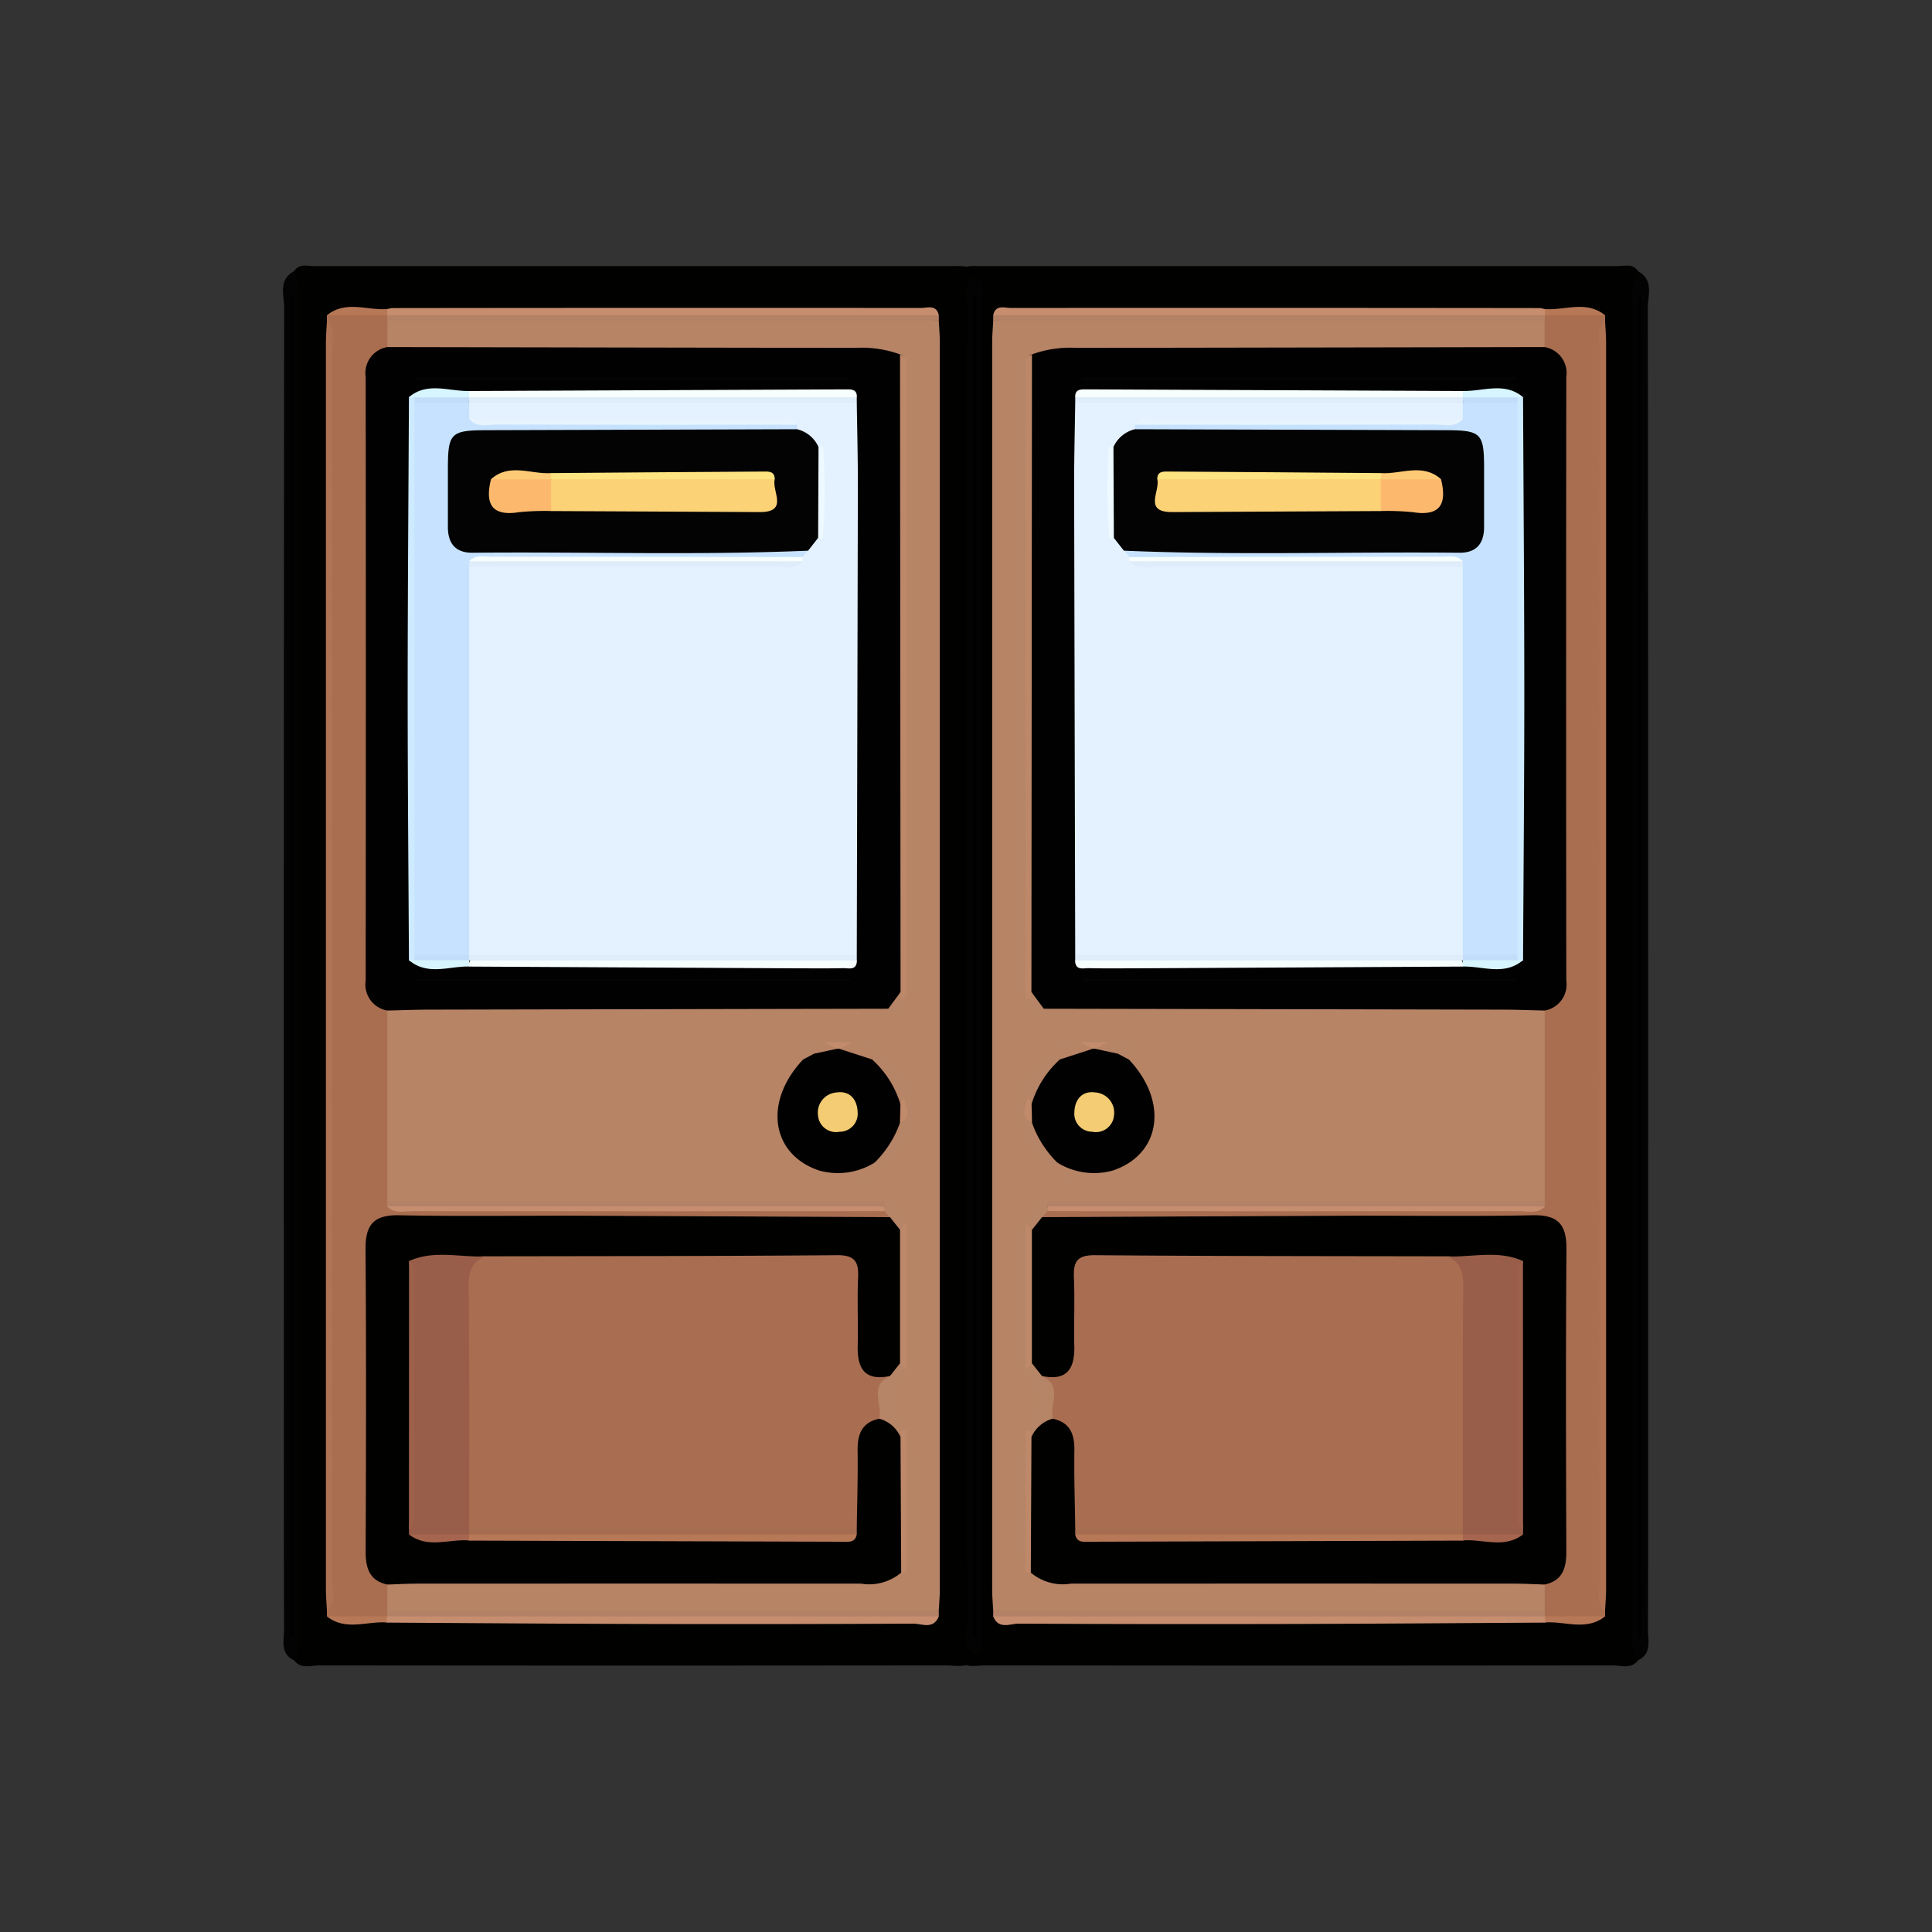 <svg xmlns="http://www.w3.org/2000/svg" xmlns:xlink="http://www.w3.org/1999/xlink" width="94" height="94" viewBox="0 0 94 94">
  <rect x="0" y="0" width="94" height="94" fill="#333333" stroke="none"/>
  <defs>
    <clipPath id="clip-path">
      <rect id="Rectángulo_279693" data-name="Rectángulo 279693" width="94" height="94" transform="translate(257 6702)" fill="#fff" stroke="#707070" stroke-width="1"/>
    </clipPath>
  </defs>
  <g id="Enmascarar_grupo_700188" data-name="Enmascarar grupo 700188" transform="translate(-257 -6702)" clip-path="url(#clip-path)">
    <g id="Grupo_843964" data-name="Grupo 843964" transform="translate(1499.776 6834.672)">
      <g id="Grupo_843962" data-name="Grupo 843962" transform="translate(-1196.571 -119.743)">
        <path id="Trazado_579453" data-name="Trazado 579453" d="M-1072.9-51.887c-.337.438-.818.244-1.23.244q-15.253.018-30.505,0c-.537,0-1.187.209-1.48-.525a4.479,4.479,0,0,0,.109-1.579q.011-31.935,0-63.87a4.459,4.459,0,0,0-.109-1.579c.216-.608.738-.53,1.215-.53q15.519,0,31.037,0c.331,0,.72-.133.965.247a5.258,5.258,0,0,1,.108,1.583q0,32.21,0,64.421A5.224,5.224,0,0,1-1072.9-51.887Z" transform="translate(1106.39 119.743)" fill="#010100"/>
        <path id="Trazado_579454" data-name="Trazado 579454" d="M-982.07-51.145a2.8,2.8,0,0,1-.273-1.546q0-32.248,0-64.5a2.8,2.8,0,0,1,.274-1.546c.782.422.481,1.169.482,1.781q.024,26.036.013,52.072c0,4.074.006,8.147-.008,12.221C-981.585-52.119-981.377-51.477-982.07-51.145Z" transform="translate(1015.557 119.001)" fill="#030303"/>
        <path id="Trazado_579455" data-name="Trazado 579455" d="M-1106.865-117.682c.837.259.478.961.478,1.459q.031,20.441.017,40.882,0,11.614-.017,23.228c0,.5.359,1.2-.477,1.459-.4-.407-.236-.922-.237-1.389q-.012-32.125,0-64.25C-1107.1-116.76-1107.269-117.276-1106.865-117.682Z" transform="translate(1107.135 118.23)" fill="#030303"/>
        <path id="Trazado_579456" data-name="Trazado 579456" d="M-1062.931-111.091l0,.264a2.691,2.691,0,0,0-.132,1.432q-.011,29.956,0,59.911a2.69,2.69,0,0,0,.132,1.431l0,.265a10.423,10.423,0,0,1-2.614.127.608.608,0,0,1-.423-.146,1.151,1.151,0,0,1-.192-.43,1.9,1.9,0,0,1,.279-1.4,2.865,2.865,0,0,0,.649-2.1c0-4.385.013-8.77-.006-13.155-.007-1.684-.2-1.869-1.957-1.873-6.954-.015-13.908,0-20.861-.012a3.726,3.726,0,0,1-2.2-.327c-.25-.315.008-.442.216-.59a5.079,5.079,0,0,1,1.835-.15q9.993-.01,19.987-.01a3.186,3.186,0,0,0,1.681-.185,1.324,1.324,0,0,0,.177-.423c.16-2.275.021-4.549.069-6.821a4.783,4.783,0,0,1,.264-2.063,3.4,3.4,0,0,0,.805-2.444q-.016-13.593-.007-27.187a2.964,2.964,0,0,0-.636-2.229,1.94,1.94,0,0,1-.3-1.39,1.175,1.175,0,0,1,.169-.435.525.525,0,0,1,.4-.186A10.869,10.869,0,0,1-1062.931-111.091Z" transform="translate(1094.822 113.502)" fill="#a96e50"/>
        <path id="Trazado_579457" data-name="Trazado 579457" d="M-988.138-46.916c-.434-.392-.26-.912-.26-1.378q-.012-30.009,0-60.019c0-.465-.173-.985.26-1.378.018.353.051.706.052,1.058q0,30.329,0,60.658C-988.086-47.621-988.12-47.268-988.138-46.916Z" transform="translate(1020.025 112.366)" fill="#af7353"/>
        <path id="Trazado_579458" data-name="Trazado 579458" d="M-1099.32-46.968c-.018-.353-.051-.705-.051-1.058q0-30.328,0-60.657c0-.353.034-.705.051-1.058a.348.348,0,0,1,.438.18,2.633,2.633,0,0,1,.236,1.295c-.094,10.5-.019,21.01-.025,31.514,0,8.861.061,17.721-.017,26.581a7.2,7.2,0,0,1-.192,3.024A.351.351,0,0,1-1099.32-46.968Z" transform="translate(1101.439 112.417)" fill="#b68466"/>
        <path id="Trazado_579459" data-name="Trazado 579459" d="M-1099.17-111.751c.112-.532.549-.353.856-.353q12.866-.01,25.731.006a1.278,1.278,0,0,1,.259.054q.127.1.083.2t-.087.1l-.005,0a2.176,2.176,0,0,1-1.631.378q-11.714.01-23.427,0A2.9,2.9,0,0,1-1099.17-111.751Z" transform="translate(1101.29 114.158)" fill="#c68e6f"/>
        <path id="Trazado_579460" data-name="Trazado 579460" d="M-1099.173,124.936h.242a2.4,2.4,0,0,1,1.756-.44q11.541-.015,23.082,0a2.386,2.386,0,0,1,1.755.44l0,.269a1.774,1.774,0,0,1-1.034.124q-12.384.007-24.769,0a1.8,1.8,0,0,1-1.034-.122Z" transform="translate(1101.292 -59.487)" fill="#b38165"/>
        <path id="Trazado_579461" data-name="Trazado 579461" d="M-1099.172-110.7h26.837q0,.134,0,.269c-.92.729-2.01.263-3.011.431q-11.048.032-22.1,0a2.053,2.053,0,0,1-1.487-.432h-.242Z" transform="translate(1101.292 113.105)" fill="#b38165"/>
        <path id="Trazado_579462" data-name="Trazado 579462" d="M-1099.171,127.172h26.837l.005,0c.087.064.116.13.089.2s-.056.1-.084.1c-4.065.023-8.13.056-12.2.066q-6.7.018-13.4-.015C-1098.331,127.513-1098.908,127.834-1099.171,127.172Z" transform="translate(1101.291 -61.454)" fill="#c68e6f"/>
        <path id="Trazado_579463" data-name="Trazado 579463" d="M-998.312,127.464q0-.148,0-.3h2.929C-996.3,127.9-997.335,127.392-998.312,127.464Z" transform="translate(1027.279 -61.454)" fill="#b77857"/>
        <path id="Trazado_579464" data-name="Trazado 579464" d="M-998.317-111.8l0-.3c.978.073,2.015-.443,2.925.3Z" transform="translate(1027.279 114.209)" fill="#b77857"/>
        <path id="Trazado_579465" data-name="Trazado 579465" d="M-981.2-49.1V-114.34h.132v65.3Z" transform="translate(1014.714 115.778)"/>
        <path id="Trazado_579466" data-name="Trazado 579466" d="M-1105.9-114.467v65.3h-.13v-65.349Z" transform="translate(1106.323 115.905)"/>
        <path id="Trazado_579467" data-name="Trazado 579467" d="M-1068.322-105.93a1.28,1.28,0,0,1,1.05,1.455q-.016,14.684,0,29.368a1.283,1.283,0,0,1-1.051,1.456,2.361,2.361,0,0,1-1.639.389q-10.6.016-21.21,0a4.185,4.185,0,0,1-1.441-.176,1.787,1.787,0,0,1-.986-1.21,6.985,6.985,0,0,1-.1-1.584q-.005-13.789,0-27.579a5.391,5.391,0,0,1,.118-1.581,1.119,1.119,0,0,1,.3-.433,2.656,2.656,0,0,1,1.769-.433c7.224-.045,14.45.067,21.674-.056A2.133,2.133,0,0,1-1068.322-105.93Z" transform="translate(1097.274 109.889)" fill="#010101"/>
        <path id="Trazado_579468" data-name="Trazado 579468" d="M-1095.722,15.489q11.129.021,22.257.044c.706,0,1.411.028,2.117.044q0,4.631,0,9.261a2.448,2.448,0,0,1-1.664.261q-11.073.014-22.144.007a3.355,3.355,0,0,0-.681.05c-.588.016-1.208.823-1.762-.039a3.936,3.936,0,0,1,.094-2.839c.456-.441.808-.114,1.124.213.516.533.893,1.234,1.711,1.389a1.233,1.233,0,0,0,.418-.01,1.531,1.531,0,0,1-.917-.216.5.5,0,0,1-.227-.481.49.49,0,0,1,.412-.35,5.176,5.176,0,0,1,1.153.259,2.508,2.508,0,0,0,2.672-1.033,2.459,2.459,0,0,0,.067-2.968,3.058,3.058,0,0,1-.659-1.13c-.061-.2.034-.478-.177-.611a4.16,4.16,0,0,0-3.192.41,3.475,3.475,0,0,1-1.979,1.387,2.682,2.682,0,0,1,.192-3.859A4.016,4.016,0,0,1-1095.722,15.489Z" transform="translate(1100.3 20.661)" fill="#b78466"/>
        <path id="Trazado_579469" data-name="Trazado 579469" d="M-1092.855,53.935q7.433-.036,14.865-.07c3.009-.01,6.019.038,9.027-.022,1.228-.024,1.637.458,1.628,1.643-.036,4.912-.024,9.824-.006,14.736,0,.8-.191,1.4-1.052,1.587a2.563,2.563,0,0,1-1.776.391q-10.5.012-21,0c-.879,0-1.8.051-2.4-.818a32.082,32.082,0,0,1-.109-6.607,1.508,1.508,0,0,1,1.4-1.254c1.04.147,1.331.884,1.393,1.79.079,1.142-.051,2.289.1,3.426a.756.756,0,0,0,.217.375,3.541,3.541,0,0,0,1.577.145q8.173.012,16.343,0c.886-.116,1.832.313,2.662-.294a1.608,1.608,0,0,0,.139-.4c.046-3.681.007-7.358.017-11.035a1.706,1.706,0,0,0-.155-.9c-1.039-.812-2.235-.31-3.358-.4-5.208.02-10.415,0-15.621.014-1.788,0-1.845.075-1.868,1.865a17.155,17.155,0,0,1-.069,2.379c-.154,1.008-.628,1.649-1.782,1.427a1.521,1.521,0,0,1-.92-.831,33.405,33.405,0,0,1-.073-6.324A1.075,1.075,0,0,1-1092.855,53.935Z" transform="translate(1097.345 -7.644)" fill="#010100"/>
        <path id="Trazado_579470" data-name="Trazado 579470" d="M-1096.677-48.776a2.425,2.425,0,0,0,1.955.535q10.8-.005,21.595,0c.485,0,.97.029,1.454.044q0,.641,0,1.283h-26.594v-62.773h23.673c.281.2.678.383.5.807-.216.523-.74.382-1.162.382q-9.988.008-19.975,0c-.527,0-1.074-.113-1.41.454l.017-.028c-.175.1-.223.288-.325.439a2.669,2.669,0,0,0-.386.926q-.063,14.416,0,28.82a2.307,2.307,0,0,0,.426.9,3.674,3.674,0,0,0,.276.245c.1.3-.074.447-.306.567-.88-.121-.808.612-.93,1.1a2.036,2.036,0,0,0,.664,2.358.511.511,0,0,1,.235.449c-.334,1.555.464,2.7,1.36,3.806l.267.267c.19.165.452.257.532.532-1.051.253-1.458-.62-2.034-1.18-.2-.2-.246-.629-.639-.54-.364.083-.271.505-.413.76a1.27,1.27,0,0,0-.1.509c-.1,1.352.381,1.73,1.588,1.248.185.451-.158.744-.328,1.088a2.443,2.443,0,0,0-.222.332,28.623,28.623,0,0,0-.009,6.453,2.365,2.365,0,0,0,.217.327,2.363,2.363,0,0,1,.082,3.047,1.668,1.668,0,0,0-.269.288,22.806,22.806,0,0,0,.007,6.234A1.93,1.93,0,0,0-1096.677-48.776Z" transform="translate(1100.625 112.363)" fill="#b78466"/>
        <path id="Trazado_579471" data-name="Trazado 579471" d="M-1092.149-108.044c.009-.531.175-.746.8-.719,6.9.3,13.8.062,20.7.143.962.011,1.1-.338.536-1.068h2.921q0,.641,0,1.282-11.384.023-22.769.04A5.417,5.417,0,0,0-1092.149-108.044Z" transform="translate(1096.138 112.363)" fill="#b78466"/>
        <path id="Trazado_579472" data-name="Trazado 579472" d="M-1065.1,51.824c-.361.379-.831.23-1.254.23q-11.465.008-22.93,0-.114-.308.212-.348c7.646-.024,15.293,0,22.939-.006A1.716,1.716,0,0,1-1065.1,51.824Z" transform="translate(1094.06 -6.056)" fill="#c68e6f"/>
        <path id="Trazado_579473" data-name="Trazado 579473" d="M-1065.279,51.482l-24.2,0c-.068-.059-.09-.118-.068-.177s.045-.088.068-.088h24.2C-1065.28,51.3-1065.279,51.392-1065.279,51.482Z" transform="translate(1094.235 -5.714)" fill="#b38165"/>
        <path id="Trazado_579474" data-name="Trazado 579474" d="M-1092.208,51.217c0,.088,0,.177,0,.265a1.544,1.544,0,0,0,.017.23l-.281.3-.488.614a.387.387,0,0,1-.31-.341c-.037-.462.38-.7.532-1.064Z" transform="translate(1096.964 -5.717)" fill="#b68466"/>
        <path id="Trazado_579475" data-name="Trazado 579475" d="M-1084.328-68.565q-.028-11.449-.053-22.9c0-1.322.034-2.644.053-3.966a1.561,1.561,0,0,1,1.135-.262q8.368-.007,16.737,0a1.728,1.728,0,0,1,.9.155.71.71,0,0,1,.149.936,2.674,2.674,0,0,1-1.9.34c-4.538.027-9.076-.023-13.607.031a1.824,1.824,0,0,0-.34.183,7.018,7.018,0,0,0-1.044.95,24.278,24.278,0,0,0-.084,4.118,2.007,2.007,0,0,1,.653.551,4.324,4.324,0,0,0,.394.415,1.14,1.14,0,0,0,.4.158c4.559.066,9.113,0,13.667.034a2.649,2.649,0,0,1,1.907.354,3.29,3.29,0,0,1,.333,1.925q.013,7.476,0,14.951a3.123,3.123,0,0,1-.386,2.038,1.979,1.979,0,0,1-1.4.249q-8.062.012-16.125,0A1.95,1.95,0,0,1-1084.328-68.565Z" transform="translate(1090.437 102.096)" fill="#e4f1fe"/>
        <path id="Trazado_579476" data-name="Trazado 579476" d="M-1094.318-103.37l.316-.246q-.013,15.523-.027,31.047a.2.2,0,0,1-.041.31q-.124.007-.247.01a3.48,3.48,0,0,1-.38-1.921q0-13.643,0-27.287A3.1,3.1,0,0,1-1094.318-103.37Z" transform="translate(1098.007 107.908)" fill="#bd886a"/>
        <path id="Trazado_579477" data-name="Trazado 579477" d="M-1004.31-95.815c.022,4.809.06,9.618.061,14.427,0,4.324-.039,8.647-.061,12.97a.3.3,0,0,1-.433-.119,1.75,1.75,0,0,1-.19-.479c-.171-1.981-.072-3.967-.077-5.951q-.023-9.133,0-18.266a12.026,12.026,0,0,1,.074-1.982,1.676,1.676,0,0,1,.19-.481A.316.316,0,0,1-1004.31-95.815Z" transform="translate(1032.208 102.215)" fill="#cdeafe"/>
        <path id="Trazado_579478" data-name="Trazado 579478" d="M-1061.829-99.2h-21.09v-.133h21.143Z" transform="translate(1089.365 104.763)" fill="#040404"/>
        <path id="Trazado_579479" data-name="Trazado 579479" d="M-1061.822,10.739h-21.091v-.131h21.139Z" transform="translate(1089.36 24.084)" fill="#040404"/>
        <path id="Trazado_579480" data-name="Trazado 579480" d="M-1065.325,7.179l-15.8.084c-.8,0-1.594.012-2.391-.007-.271-.006-.668.135-.676-.376a1.18,1.18,0,0,1,.767-.13c5.96.011,11.92-.028,17.881.018A.34.34,0,0,1-1065.325,7.179Z" transform="translate(1090.295 26.92)" fill="#f6fefe"/>
        <path id="Trazado_579481" data-name="Trazado 579481" d="M-1065.33-95.853h-18.856v-.269a2.873,2.873,0,0,1,1.428-.121q8.4-.014,16.8-.006c.163,0,.328,0,.491.014l.2.142Z" transform="translate(1090.295 102.518)" fill="#dfecf9"/>
        <path id="Trazado_579482" data-name="Trazado 579482" d="M-1065.331,6.514l-18.856,0V6.242h18.856l.081.079v.114Z" transform="translate(1090.295 27.288)" fill="#dfecf9"/>
        <path id="Trazado_579483" data-name="Trazado 579483" d="M-1065.333-96.756l-18.856,0c-.014-.4.284-.381.542-.38q9.16.036,18.321.08.111.1.071.2T-1065.333-96.756Z" transform="translate(1090.296 103.151)" fill="#f6fefe"/>
        <path id="Trazado_579484" data-name="Trazado 579484" d="M-1013.34-96.891q0-.148.007-.3c.984.024,2.02-.46,2.928.3l-.271,0a2.4,2.4,0,0,1-2.649,0Z" transform="translate(1038.303 103.285)" fill="#d7f5fe"/>
        <path id="Trazado_579485" data-name="Trazado 579485" d="M-1013.333,6.43l-.006-.3.015-.013a2.4,2.4,0,0,1,2.649,0l.271,0C-1011.312,6.889-1012.349,6.407-1013.333,6.43Z" transform="translate(1038.303 27.668)" fill="#d7f5fe"/>
        <path id="Trazado_579486" data-name="Trazado 579486" d="M-1093.02,13.348l.041-.31.6.811a.8.8,0,0,1-.887.04Z" transform="translate(1096.958 22.301)" fill="#b68466"/>
        <path id="Trazado_579487" data-name="Trazado 579487" d="M-1088.279,23.346c1.936,2.057,1.552,4.62-.8,5.4a3.4,3.4,0,0,1-2.67-.378,2.556,2.556,0,0,1-1.518-1.905,2.054,2.054,0,0,1,0-.991,4.061,4.061,0,0,1,1.437-2.3,3.916,3.916,0,0,1,1.6-.557,1.548,1.548,0,0,1,.37-.011,6.955,6.955,0,0,1,1.063.247A1.022,1.022,0,0,1-1088.279,23.346Z" transform="translate(1097.005 15.28)" fill="#020101"/>
        <path id="Trazado_579488" data-name="Trazado 579488" d="M-1094.127,27.617a5.109,5.109,0,0,0,1.248,1.95l-.235.252a3.155,3.155,0,0,1-1.716-3.233c.061-.337.082-.682.121-1.023a7.8,7.8,0,0,1,1.6-1.33l.157.042a.453.453,0,0,1,.179.259,4.806,4.806,0,0,0-1.37,2.152C-1094.386,27.092-1094.385,27.157-1094.127,27.617Z" transform="translate(1098.134 14.086)" fill="#b68466"/>
        <path id="Trazado_579489" data-name="Trazado 579489" d="M-1084.578,22.318l-.545-.29c-.142-.33-.47-.224-.718-.305a1.5,1.5,0,0,0-1.047.025c-.49-.041-.851.6-1.4.263-.049-.637.288-.825.872-.8.734.027,1.472.03,2.207,0C-1084.233,21.169-1084.189,21.612-1084.578,22.318Z" transform="translate(1093.304 16.307)" fill="#b68466"/>
        <path id="Trazado_579490" data-name="Trazado 579490" d="M-1086.738,46.753a.924.924,0,0,1-.532-.531,1.039,1.039,0,0,1,.841.39Z" transform="translate(1092.557 -2.051)" fill="#b68466"/>
        <path id="Trazado_579491" data-name="Trazado 579491" d="M-1090.262,67.023c1.213.257,1.6-.345,1.573-1.457s.029-2.215-.018-3.32c-.032-.752.126-1.1,1-1.1,5.71.049,11.422.044,17.132.056a1.146,1.146,0,0,1,1.2,1.264c.049,3.7.06,7.392-.009,11.088a1.481,1.481,0,0,1-.347.978,2.478,2.478,0,0,1-1.425.19q-7.976.012-15.952,0a2.186,2.186,0,0,1-1.535-.261c-.017-1.268-.06-2.536-.042-3.8.012-.8-.2-1.377-1.053-1.56C-1090.266,68.5-1089.86,67.658-1090.262,67.023Z" transform="translate(1094.753 -13.005)" fill="#a96e51"/>
        <path id="Trazado_579492" data-name="Trazado 579492" d="M-1015.5,74.41c0-3.938-.017-7.877.021-11.815.007-.7-.144-1.183-.809-1.444,1.24.052,2.505-.322,3.715.227a40.825,40.825,0,0,0-.115,6.187,50.155,50.155,0,0,0,.119,6.846l0,.265a9.907,9.907,0,0,1-2.479.13,1.544,1.544,0,0,1-.412-.041A.232.232,0,0,1-1015.5,74.41Z" transform="translate(1040.467 -12.951)" fill="#985e49"/>
        <path id="Trazado_579493" data-name="Trazado 579493" d="M-1065.325,111.178v.267a1.216,1.216,0,0,1-.767.127q-8.663,0-17.325,0a1.243,1.243,0,0,1-.768-.125q0-.135,0-.27Z" transform="translate(1090.292 -49.719)" fill="#a56c4f"/>
        <path id="Trazado_579494" data-name="Trazado 579494" d="M-1084.184,112.183l18.86,0h0q.131.1.09.2c-.028.066-.056.1-.085.1q-9.064.03-18.129.054C-1083.728,112.528-1084.093,112.628-1084.184,112.183Z" transform="translate(1090.292 -50.454)" fill="#b67857"/>
        <path id="Trazado_579495" data-name="Trazado 579495" d="M-1003.064,75.248c-.329-.258-.265-.627-.266-.973q0-5.542,0-11.085c0-.345-.065-.714.262-.975Q-1003.066,68.731-1003.064,75.248Z" transform="translate(1030.961 -13.788)" fill="#9d614b"/>
        <path id="Trazado_579496" data-name="Trazado 579496" d="M-1092.467,81.523c1.041.475.359,1.383.524,2.078a1.593,1.593,0,0,0-1.034.891.206.206,0,0,1-.089-.2q.018-.11.048-.11c.152-1,.44-2.009-.248-2.936a.389.389,0,0,1,.31-.343Z" transform="translate(1096.957 -27.505)" fill="#b68466"/>
        <path id="Trazado_579497" data-name="Trazado 579497" d="M-1093.848,62.053l-.31.343h0a20.087,20.087,0,0,1,0-7.181h0l.31.341Z" transform="translate(1097.849 -8.651)" fill="#bd896a"/>
        <path id="Trazado_579498" data-name="Trazado 579498" d="M-1093.917,93.2l.041.306q-.016,3.3-.032,6.6h-.258a18.536,18.536,0,0,1,0-6.916C-1094.082,93.192-1094,93.2-1093.917,93.2Z" transform="translate(1097.856 -36.52)" fill="#be896a"/>
        <path id="Trazado_579499" data-name="Trazado 579499" d="M-1013.309,112.472l-.005-.295h2.931C-1011.3,112.889-1012.332,112.394-1013.309,112.472Z" transform="translate(1038.284 -50.452)" fill="#a5654e"/>
        <path id="Trazado_579500" data-name="Trazado 579500" d="M-1095.127-102.691q0,15.56,0,31.121a.923.923,0,0,1-.532-.532,1.766,1.766,0,0,1-.126-1.035q-.007-13.993,0-27.987a1.766,1.766,0,0,1,.126-1.035A.488.488,0,0,1-1095.127-102.691Z" transform="translate(1098.817 107.229)" fill="#b68466"/>
        <path id="Trazado_579501" data-name="Trazado 579501" d="M-1096.072-100.693v30.057c-.431-.392-.258-.911-.259-1.376q-.015-13.653,0-27.305C-1096.331-99.782-1096.5-100.3-1096.072-100.693Z" transform="translate(1099.231 105.763)" fill="#b78466"/>
        <path id="Trazado_579502" data-name="Trazado 579502" d="M-1094.737,55.215V62.4a.941.941,0,0,1-.534-.965q.01-2.625,0-5.251A.941.941,0,0,1-1094.737,55.215Z" transform="translate(1098.429 -8.651)" fill="#b68466"/>
        <path id="Trazado_579503" data-name="Trazado 579503" d="M-1094.862,93.192v6.916C-1095.634,99.177-1095.634,94.122-1094.862,93.192Z" transform="translate(1098.553 -36.52)" fill="#b68466"/>
        <path id="Trazado_579504" data-name="Trazado 579504" d="M-1056.118-95.133v26.864a5.6,5.6,0,0,1-2.652,0l-.013,0q0-9.442,0-18.884a1.132,1.132,0,0,0-.432-.231c-4.694-.088-9.388-.009-14.081-.043a3.11,3.11,0,0,1-1.689-.2l-.281-.308c.5-.509,1.148-.39,1.754-.391,4.508-.012,9.017,0,13.525-.009,1.609,0,1.792-.2,1.839-1.84.092-3.2.09-3.2-3.057-3.2-3.845,0-7.691.01-11.536-.01-.687,0-1.434.145-1.991-.463,0-.073,0-.146,0-.219a2.321,2.321,0,0,1,1.293-.129c4.455-.01,8.909,0,13.364-.012a2.321,2.321,0,0,0,1.293-.13q0-.4,0-.8l.013,0A5.6,5.6,0,0,1-1056.118-95.133Z" transform="translate(1083.748 101.799)" fill="#c6e2fe"/>
        <path id="Trazado_579505" data-name="Trazado 579505" d="M-1076.661-89.855l15.134.047c1.7.005,1.847.149,1.854,1.789,0,.974,0,1.947,0,2.921,0,.8-.371,1.26-1.2,1.252-5.442-.054-10.885.132-16.325-.1l-.494-.629a12.46,12.46,0,0,1-.02-4.4A1.53,1.53,0,0,1-1076.661-89.855Z" transform="translate(1085.675 97.81)" fill="#030303"/>
        <path id="Trazado_579506" data-name="Trazado 579506" d="M-1074.26-66.568q7.606-.011,15.213-.019c.342,0,.715-.088.992.222a2.05,2.05,0,0,1-1.164.126q-6.948.011-13.9,0a2.093,2.093,0,0,1-1.165-.124A1.154,1.154,0,0,1-1074.26-66.568Z" transform="translate(1083.023 80.743)" fill="#f6fefe"/>
        <path id="Trazado_579507" data-name="Trazado 579507" d="M-1074.278-65.717l16.223,0q0,.135,0,.269-7.422,0-14.844-.009C-1073.367-65.46-1073.885-65.287-1074.278-65.717Z" transform="translate(1083.023 80.097)" fill="#dfecf9"/>
        <path id="Trazado_579508" data-name="Trazado 579508" d="M-1057.31-91.851c-.388.44-.909.26-1.372.261q-7.289.02-14.578.009c.245-.531.719-.255,1.07-.256C-1067.23-91.858-1062.27-91.851-1057.31-91.851Z" transform="translate(1082.276 99.316)" fill="#e7f4fe"/>
        <path id="Trazado_579509" data-name="Trazado 579509" d="M-1078.037-86.7q.01,2.2.02,4.4l-.221.058a26.2,26.2,0,0,1-.017-4.477c0-.016.069-.042.1-.038A.369.369,0,0,1-1078.037-86.7Z" transform="translate(1086.006 95.534)" fill="#edf9fe"/>
        <path id="Trazado_579510" data-name="Trazado 579510" d="M-1010.643-95.422h-2.652a2.359,2.359,0,0,1,0-.259l2.649,0C-1010.643-95.6-1010.642-95.51-1010.643-95.422Z" transform="translate(1038.273 102.089)" fill="#c2ddf9"/>
        <path id="Trazado_579511" data-name="Trazado 579511" d="M-1013.294,6.24h2.652q0,.132,0,.264l-2.649,0A2.32,2.32,0,0,1-1013.294,6.24Z" transform="translate(1038.272 27.29)" fill="#c2ddf9"/>
        <path id="Trazado_579512" data-name="Trazado 579512" d="M-1082.409,32.491a.883.883,0,0,1-1.058.774.875.875,0,0,1-.867-.967c.021-.624.4-1.034,1.007-.946A.987.987,0,0,1-1082.409,32.491Z" transform="translate(1090.403 8.87)" fill="#f3cc73"/>
        <path id="Trazado_579513" data-name="Trazado 579513" d="M-1088.27,22.767l1.331-.531c.149.208.485.051.607.312l-1.6.52Z" transform="translate(1093.291 15.551)" fill="#b78466"/>
        <path id="Trazado_579514" data-name="Trazado 579514" d="M-1093.094,33.523c-.643-.323-.261-.807-.2-1.242l.176.311Q-1093.1,33.058-1093.094,33.523Z" transform="translate(1097.101 8.18)" fill="#c18b6b"/>
        <path id="Trazado_579515" data-name="Trazado 579515" d="M-1079.954,22.235c.151.2.7.034.5.549l-1.108-.237C-1080.439,22.286-1080.1,22.443-1079.954,22.235Z" transform="translate(1087.634 15.552)" fill="#b78466"/>
        <path id="Trazado_579516" data-name="Trazado 579516" d="M-1081.94,22.235l-.607.311h-.114l-.607-.312Z" transform="translate(1089.62 15.552)" fill="#c38d6d"/>
        <path id="Trazado_579517" data-name="Trazado 579517" d="M-1058.622-79.589q-5.069.024-10.139.05c-1.437.009-.583-1.023-.737-1.6a55.653,55.653,0,0,1,6.436-.117c1.448-.024,2.9-.076,4.348.042A1.066,1.066,0,0,1-1058.622-79.589Z" transform="translate(1079.598 91.525)" fill="#fcd277"/>
        <path id="Trazado_579518" data-name="Trazado 579518" d="M-1028.32-79.564q0-.774,0-1.548l.2-.112a10.667,10.667,0,0,1,2.731.115c.288,1.171-.007,1.819-1.371,1.6A12.689,12.689,0,0,0-1028.32-79.564Z" transform="translate(1049.296 91.499)" fill="#fcb96d"/>
        <path id="Trazado_579519" data-name="Trazado 579519" d="M-1073.061-69.432h15.567v.133h-15.612Z" transform="translate(1082.163 82.822)" fill="#040404"/>
        <path id="Trazado_579520" data-name="Trazado 579520" d="M-1068.071-84.563h13.111v.132h-13.162Z" transform="translate(1078.505 93.926)" fill="#040302"/>
        <path id="Trazado_579521" data-name="Trazado 579521" d="M-1058.308-81.747h-10.877c0-.4.3-.376.554-.374q5.163.032,10.326.075.208.151,0,.3Z" transform="translate(1079.285 92.135)" fill="#fee480"/>
        <path id="Trazado_579522" data-name="Trazado 579522" d="M-1028.305-81.918v-.3c.98.066,2.026-.513,2.929.3Z" transform="translate(1049.286 92.308)" fill="#feca76"/>
      </g>
      <g id="Grupo_843963" data-name="Grupo 843963" transform="translate(-1229.007 -119.743)">
        <path id="Trazado_579523" data-name="Trazado 579523" d="M-1227.3-51.887c.337.438.818.244,1.23.244q15.253.018,30.505,0c.537,0,1.187.209,1.48-.525a4.473,4.473,0,0,1-.108-1.579q-.012-31.935,0-63.87a4.453,4.453,0,0,1,.109-1.579c-.216-.608-.738-.53-1.215-.53q-15.519,0-31.037,0c-.331,0-.72-.133-.965.247a5.261,5.261,0,0,0-.108,1.583q0,32.21,0,64.421A5.224,5.224,0,0,0-1227.3-51.887Z" transform="translate(1227.843 119.743)" fill="#010100"/>
        <path id="Trazado_579524" data-name="Trazado 579524" d="M-1228.468-51.145a2.8,2.8,0,0,0,.273-1.546q0-32.248,0-64.5a2.8,2.8,0,0,0-.274-1.546c-.782.422-.481,1.169-.482,1.781q-.024,26.036-.013,52.072c0,4.074-.006,8.147.009,12.221C-1228.953-52.119-1229.161-51.477-1228.468-51.145Z" transform="translate(1229.007 119.001)" fill="#030303"/>
        <path id="Trazado_579525" data-name="Trazado 579525" d="M-1103.707-117.682c-.837.259-.477.961-.478,1.459q-.031,20.441-.016,40.882,0,11.614.017,23.228c0,.5-.359,1.2.477,1.459.4-.407.237-.922.237-1.389q.012-32.125,0-64.25C-1103.471-116.76-1103.3-117.276-1103.707-117.682Z" transform="translate(1137.462 118.23)" fill="#030303"/>
        <path id="Trazado_579526" data-name="Trazado 579526" d="M-1220.987-111.091l0,.264a2.691,2.691,0,0,1,.132,1.432q.011,29.956,0,59.911a2.69,2.69,0,0,1-.132,1.431l0,.265a10.425,10.425,0,0,0,2.614.127.608.608,0,0,0,.423-.146,1.155,1.155,0,0,0,.192-.43,1.9,1.9,0,0,0-.279-1.4,2.863,2.863,0,0,1-.649-2.1c0-4.385-.014-8.77.005-13.155.008-1.684.2-1.869,1.958-1.873,6.954-.015,13.907,0,20.861-.012a3.725,3.725,0,0,0,2.2-.327c.25-.315-.008-.442-.216-.59a5.078,5.078,0,0,0-1.834-.15q-9.993-.01-19.987-.01a3.184,3.184,0,0,1-1.681-.185,1.313,1.313,0,0,1-.177-.423c-.16-2.275-.021-4.549-.069-6.821a4.781,4.781,0,0,0-.264-2.063,3.4,3.4,0,0,1-.805-2.444q.016-13.593.007-27.187a2.965,2.965,0,0,1,.636-2.229,1.938,1.938,0,0,0,.3-1.39,1.173,1.173,0,0,0-.169-.435.525.525,0,0,0-.4-.186A10.871,10.871,0,0,0-1220.987-111.091Z" transform="translate(1223.122 113.502)" fill="#a96e50"/>
        <path id="Trazado_579527" data-name="Trazado 579527" d="M-1221.119-46.916c.433-.392.26-.912.26-1.378q.013-30.009,0-60.019c0-.465.173-.985-.26-1.378-.018.353-.052.706-.052,1.058q0,30.329,0,60.658C-1221.171-47.621-1221.137-47.268-1221.119-46.916Z" transform="translate(1223.258 112.366)" fill="#af7353"/>
        <path id="Trazado_579528" data-name="Trazado 579528" d="M-1111.052-46.968c.018-.353.051-.705.052-1.058q0-30.328,0-60.657c0-.353-.034-.705-.052-1.058a.348.348,0,0,0-.438.18,2.63,2.63,0,0,0-.237,1.295c.094,10.5.019,21.01.025,31.514,0,8.861-.062,17.721.017,26.581a7.194,7.194,0,0,0,.192,3.024A.352.352,0,0,0-1111.052-46.968Z" transform="translate(1142.958 112.417)" fill="#b68466"/>
        <path id="Trazado_579529" data-name="Trazado 579529" d="M-1183.411-111.751c-.112-.532-.549-.353-.857-.353q-12.865-.01-25.731.006a1.282,1.282,0,0,0-.259.054q-.127.1-.082.2t.087.1l.005,0a2.176,2.176,0,0,0,1.631.378q11.714.01,23.428,0A2.9,2.9,0,0,0-1183.411-111.751Z" transform="translate(1215.316 114.158)" fill="#c68e6f"/>
        <path id="Trazado_579530" data-name="Trazado 579530" d="M-1183.125,124.936h-.242a2.4,2.4,0,0,0-1.756-.44q-11.541-.015-23.082,0a2.387,2.387,0,0,0-1.756.44l0,.269a1.775,1.775,0,0,0,1.034.124q12.385.007,24.769,0a1.8,1.8,0,0,0,1.035-.122Z" transform="translate(1215.031 -59.487)" fill="#b38165"/>
        <path id="Trazado_579531" data-name="Trazado 579531" d="M-1183.125-110.7h-26.837q0,.134,0,.269c.921.729,2.01.263,3.011.431q11.048.032,22.1,0a2.053,2.053,0,0,0,1.487-.432h.242Z" transform="translate(1215.031 113.105)" fill="#b38165"/>
        <path id="Trazado_579532" data-name="Trazado 579532" d="M-1183.411,127.172h-26.837l-.005,0q-.13.1-.089.2t.084.1c4.065.023,8.13.056,12.2.066q6.7.018,13.4-.015C-1184.251,127.513-1183.674,127.834-1183.411,127.172Z" transform="translate(1215.316 -61.454)" fill="#c68e6f"/>
        <path id="Trazado_579533" data-name="Trazado 579533" d="M-1218.062,127.464c0-.1,0-.2,0-.3h-2.929C-1220.077,127.9-1219.04,127.392-1218.062,127.464Z" transform="translate(1223.122 -61.454)" fill="#b77857"/>
        <path id="Trazado_579534" data-name="Trazado 579534" d="M-1218.058-111.8l0-.3c-.978.073-2.015-.443-2.925.3Z" transform="translate(1223.122 114.209)" fill="#b77857"/>
        <path id="Trazado_579535" data-name="Trazado 579535" d="M-1227.464-49.1V-114.34h-.131v65.3Z" transform="translate(1227.971 115.778)"/>
        <path id="Trazado_579536" data-name="Trazado 579536" d="M-1102.76-114.467v65.3h.131v-65.349Z" transform="translate(1136.36 115.905)"/>
        <path id="Trazado_579537" data-name="Trazado 579537" d="M-1212.843-105.93a1.28,1.28,0,0,0-1.05,1.455q.016,14.684,0,29.368a1.283,1.283,0,0,0,1.05,1.456,2.361,2.361,0,0,0,1.639.389q10.6.016,21.21,0a4.183,4.183,0,0,0,1.441-.176,1.787,1.787,0,0,0,.986-1.21,7,7,0,0,0,.1-1.584q.005-13.789,0-27.579a5.391,5.391,0,0,0-.118-1.581,1.118,1.118,0,0,0-.3-.433,2.657,2.657,0,0,0-1.769-.433c-7.225-.045-14.45.067-21.674-.056A2.134,2.134,0,0,0-1212.843-105.93Z" transform="translate(1217.916 109.889)" fill="#010101"/>
        <path id="Trazado_579538" data-name="Trazado 579538" d="M-1185.578,15.489q-11.129.021-22.257.044c-.706,0-1.411.028-2.117.044q0,4.631,0,9.261a2.448,2.448,0,0,0,1.665.261q11.073.014,22.144.007a3.353,3.353,0,0,1,.681.05c.588.016,1.209.823,1.762-.039a3.936,3.936,0,0,0-.094-2.839c-.456-.441-.808-.114-1.124.213-.516.533-.892,1.234-1.711,1.389a1.233,1.233,0,0,1-.418-.01,1.532,1.532,0,0,0,.917-.216.5.5,0,0,0,.226-.481.49.49,0,0,0-.412-.35,5.172,5.172,0,0,0-1.153.259,2.508,2.508,0,0,1-2.673-1.033,2.46,2.46,0,0,1-.067-2.968,3.06,3.06,0,0,0,.659-1.13c.062-.2-.034-.478.177-.611a4.16,4.16,0,0,1,3.192.41,3.478,3.478,0,0,0,1.979,1.387,2.683,2.683,0,0,0-.192-3.859A4.016,4.016,0,0,0-1185.578,15.489Z" transform="translate(1215.025 20.661)" fill="#b78466"/>
        <path id="Trazado_579539" data-name="Trazado 579539" d="M-1188.4,53.935q-7.433-.036-14.866-.07c-3.009-.01-6.019.038-9.027-.022-1.228-.024-1.637.458-1.628,1.643.036,4.912.024,9.824.006,14.736,0,.8.191,1.4,1.052,1.587a2.564,2.564,0,0,0,1.776.391q10.5.012,21,0c.879,0,1.8.051,2.4-.818a32.091,32.091,0,0,0,.109-6.607,1.508,1.508,0,0,0-1.4-1.254c-1.039.147-1.331.884-1.393,1.79-.079,1.142.051,2.289-.1,3.426a.754.754,0,0,1-.218.375,3.54,3.54,0,0,1-1.577.145q-8.173.012-16.344,0c-.886-.116-1.832.313-2.662-.294a1.638,1.638,0,0,1-.139-.4c-.046-3.681-.007-7.358-.017-11.035a1.709,1.709,0,0,1,.155-.9c1.04-.812,2.235-.31,3.358-.4,5.208.02,10.415,0,15.621.014,1.789,0,1.845.075,1.868,1.865a17.1,17.1,0,0,0,.069,2.379c.154,1.008.628,1.649,1.782,1.427a1.52,1.52,0,0,0,.92-.831,33.4,33.4,0,0,0,.073-6.324A1.076,1.076,0,0,0-1188.4,53.935Z" transform="translate(1217.937 -7.644)" fill="#010100"/>
        <path id="Trazado_579540" data-name="Trazado 579540" d="M-1184.949-48.776a2.425,2.425,0,0,1-1.955.535q-10.8-.005-21.594,0c-.485,0-.97.029-1.454.044q0,.641,0,1.283h26.594v-62.773h-23.673c-.281.2-.678.383-.5.807.216.523.74.382,1.162.382q9.988.008,19.975,0c.527,0,1.074-.113,1.411.454l-.017-.028c.175.1.223.288.325.439a2.668,2.668,0,0,1,.386.926q.063,14.416,0,28.82a2.305,2.305,0,0,1-.426.9c-.088.086-.179.168-.275.245-.1.3.074.447.305.567.88-.121.808.612.93,1.1a2.036,2.036,0,0,1-.664,2.358.511.511,0,0,0-.235.449c.334,1.555-.464,2.7-1.36,3.806l-.267.267c-.19.165-.451.257-.532.532,1.051.253,1.457-.62,2.034-1.18.2-.2.246-.629.639-.54.364.083.271.505.413.76a1.262,1.262,0,0,1,.1.509c.1,1.352-.381,1.73-1.588,1.248-.184.451.158.744.328,1.088a2.432,2.432,0,0,1,.222.332,28.609,28.609,0,0,1,.009,6.453,2.333,2.333,0,0,1-.217.327,2.363,2.363,0,0,0-.081,3.047,1.687,1.687,0,0,1,.269.288,22.811,22.811,0,0,1-.008,6.234A1.924,1.924,0,0,1-1184.949-48.776Z" transform="translate(1215.026 112.363)" fill="#b78466"/>
        <path id="Trazado_579541" data-name="Trazado 579541" d="M-1184.989-108.044c-.009-.531-.175-.746-.8-.719-6.9.3-13.8.062-20.7.143-.962.011-1.1-.338-.536-1.068h-2.921q0,.641,0,1.282,11.385.023,22.769.04A5.419,5.419,0,0,1-1184.989-108.044Z" transform="translate(1215.026 112.363)" fill="#b78466"/>
        <path id="Trazado_579542" data-name="Trazado 579542" d="M-1209.96,51.824c.362.379.831.23,1.254.23q11.465.008,22.93,0,.114-.308-.212-.348c-7.646-.024-15.293,0-22.939-.006A1.716,1.716,0,0,0-1209.96,51.824Z" transform="translate(1215.029 -6.056)" fill="#c68e6f"/>
        <path id="Trazado_579543" data-name="Trazado 579543" d="M-1209.96,51.482l24.2,0c.068-.059.09-.118.068-.177s-.045-.088-.068-.088h-24.2C-1209.959,51.3-1209.959,51.392-1209.96,51.482Z" transform="translate(1215.029 -5.714)" fill="#b38165"/>
        <path id="Trazado_579544" data-name="Trazado 579544" d="M-1119.074,51.217q0,.133,0,.265a1.543,1.543,0,0,1-.016.23l.282.3.488.614a.386.386,0,0,0,.31-.341c.037-.462-.38-.7-.532-1.064Z" transform="translate(1148.344 -5.717)" fill="#b68466"/>
        <path id="Trazado_579545" data-name="Trazado 579545" d="M-1177.355-68.565q.028-11.449.053-22.9c0-1.322-.034-2.644-.053-3.966a1.561,1.561,0,0,0-1.135-.262q-8.368-.007-16.737,0a1.729,1.729,0,0,0-.905.155.71.71,0,0,0-.149.936,2.674,2.674,0,0,0,1.9.34c4.538.027,9.076-.023,13.607.031a1.826,1.826,0,0,1,.34.183,7.022,7.022,0,0,1,1.044.95,24.278,24.278,0,0,1,.084,4.118,2.01,2.01,0,0,0-.653.551,4.264,4.264,0,0,1-.394.415,1.139,1.139,0,0,1-.4.158c-4.559.066-9.113,0-13.667.034a2.65,2.65,0,0,0-1.907.354,3.292,3.292,0,0,0-.333,1.925q-.013,7.476,0,14.951a3.12,3.12,0,0,0,.386,2.038,1.979,1.979,0,0,0,1.4.249q8.062.012,16.125,0A1.95,1.95,0,0,0-1177.355-68.565Z" transform="translate(1205.272 102.096)" fill="#e4f1fe"/>
        <path id="Trazado_579546" data-name="Trazado 579546" d="M-1115.984-103.37l-.316-.246q.013,15.523.026,31.047a.2.2,0,0,0,.041.31q.124.007.247.01a3.482,3.482,0,0,0,.38-1.921q0-13.643,0-27.287A3.1,3.1,0,0,0-1115.984-103.37Z" transform="translate(1146.321 107.908)" fill="#bd886a"/>
        <path id="Trazado_579547" data-name="Trazado 579547" d="M-1206.153-95.815c-.022,4.809-.06,9.618-.061,14.427,0,4.324.039,8.647.061,12.97a.3.3,0,0,0,.433-.119,1.77,1.77,0,0,0,.19-.479c.17-1.981.072-3.967.077-5.951q.023-9.133,0-18.266a12.072,12.072,0,0,0-.073-1.982,1.684,1.684,0,0,0-.19-.481A.316.316,0,0,0-1206.153-95.815Z" transform="translate(1212.28 102.215)" fill="#cdeafe"/>
        <path id="Trazado_579548" data-name="Trazado 579548" d="M-1204.766-99.2h21.091v-.133h-21.143Z" transform="translate(1211.256 104.763)" fill="#040404"/>
        <path id="Trazado_579549" data-name="Trazado 579549" d="M-1204.763,10.739h21.091v-.131h-21.139Z" transform="translate(1211.25 24.084)" fill="#040404"/>
        <path id="Trazado_579550" data-name="Trazado 579550" d="M-1195.008,7.179l15.8.084c.8,0,1.594.012,2.391-.007.271-.006.668.135.676-.376a1.181,1.181,0,0,0-.767-.13c-5.96.011-11.921-.028-17.881.018A.34.34,0,0,0-1195.008,7.179Z" transform="translate(1204.064 26.92)" fill="#f6fefe"/>
        <path id="Trazado_579551" data-name="Trazado 579551" d="M-1195.121-95.853h18.856l0-.269a2.873,2.873,0,0,0-1.428-.121q-8.4-.014-16.8-.006c-.164,0-.328,0-.491.014l-.2.142Z" transform="translate(1204.182 102.518)" fill="#dfecf9"/>
        <path id="Trazado_579552" data-name="Trazado 579552" d="M-1195.187,6.514l18.856,0,0-.269h-18.856l-.081.079v.114Z" transform="translate(1204.249 27.288)" fill="#dfecf9"/>
        <path id="Trazado_579553" data-name="Trazado 579553" d="M-1195.2-96.756l18.856,0c.014-.4-.285-.381-.542-.38q-9.16.036-18.321.08-.111.1-.071.2C-1195.254-96.789-1195.228-96.756-1195.2-96.756Z" transform="translate(1204.265 103.151)" fill="#f6fefe"/>
        <path id="Trazado_579554" data-name="Trazado 579554" d="M-1203.05-96.891c0-.1,0-.2-.007-.3-.984.024-2.02-.46-2.928.3l.271,0a2.4,2.4,0,0,0,2.649,0Z" transform="translate(1212.111 103.285)" fill="#d7f5fe"/>
        <path id="Trazado_579555" data-name="Trazado 579555" d="M-1203.056,6.43q0-.148.007-.3l-.015-.013a2.4,2.4,0,0,0-2.649,0l-.271,0C-1205.076,6.889-1204.04,6.407-1203.056,6.43Z" transform="translate(1212.111 27.668)" fill="#d7f5fe"/>
        <path id="Trazado_579556" data-name="Trazado 579556" d="M-1117.723,13.348l-.041-.31-.6.811a.8.8,0,0,0,.887.04Z" transform="translate(1147.811 22.301)" fill="#b68466"/>
        <path id="Trazado_579557" data-name="Trazado 579557" d="M-1137.363,23.346c-1.936,2.057-1.552,4.62.8,5.4a3.4,3.4,0,0,0,2.67-.378,2.555,2.555,0,0,0,1.518-1.905,2.052,2.052,0,0,0,0-.991,4.061,4.061,0,0,0-1.437-2.3,3.916,3.916,0,0,0-1.6-.557,1.549,1.549,0,0,0-.37-.011,6.96,6.96,0,0,0-1.063.247A1.024,1.024,0,0,0-1137.363,23.346Z" transform="translate(1162.662 15.28)" fill="#020101"/>
        <path id="Trazado_579558" data-name="Trazado 579558" d="M-1119.941,27.617a5.11,5.11,0,0,1-1.249,1.95l.235.252a3.155,3.155,0,0,0,1.716-3.233c-.061-.337-.081-.682-.12-1.023a7.809,7.809,0,0,0-1.6-1.33l-.157.042a.451.451,0,0,0-.179.259,4.8,4.8,0,0,1,1.37,2.152C-1119.682,27.092-1119.683,27.157-1119.941,27.617Z" transform="translate(1149.959 14.086)" fill="#b68466"/>
        <path id="Trazado_579559" data-name="Trazado 579559" d="M-1134.579,22.318l.545-.29c.142-.33.469-.224.718-.305a1.5,1.5,0,0,1,1.047.025c.49-.041.851.6,1.4.263.049-.637-.288-.825-.872-.8-.735.027-1.472.03-2.207,0C-1134.924,21.169-1134.968,21.612-1134.579,22.318Z" transform="translate(1159.879 16.307)" fill="#b68466"/>
        <path id="Trazado_579560" data-name="Trazado 579560" d="M-1123.879,46.753a.923.923,0,0,0,.532-.531,1.039,1.039,0,0,0-.841.39Z" transform="translate(1152.085 -2.051)" fill="#b68466"/>
        <path id="Trazado_579561" data-name="Trazado 579561" d="M-1175.734,67.023c-1.213.257-1.6-.345-1.573-1.457s-.029-2.215.018-3.32c.032-.752-.126-1.1-1-1.1-5.71.049-11.421.044-17.132.056a1.146,1.146,0,0,0-1.2,1.264c-.05,3.7-.06,7.392.009,11.088a1.483,1.483,0,0,0,.347.978,2.478,2.478,0,0,0,1.425.19q7.976.012,15.952,0a2.186,2.186,0,0,0,1.535-.261c.017-1.268.06-2.536.042-3.8-.012-.8.2-1.377,1.053-1.56C-1175.73,68.5-1176.136,67.658-1175.734,67.023Z" transform="translate(1205.269 -13.005)" fill="#a96e51"/>
        <path id="Trazado_579562" data-name="Trazado 579562" d="M-1203.062,74.41c0-3.938.017-7.877-.021-11.815-.007-.7.144-1.183.809-1.444-1.24.052-2.505-.322-3.714.227a40.881,40.881,0,0,1,.115,6.187,50.214,50.214,0,0,1-.119,6.846l0,.265a9.907,9.907,0,0,0,2.479.13,1.544,1.544,0,0,0,.412-.041A.232.232,0,0,0-1203.062,74.41Z" transform="translate(1212.12 -12.951)" fill="#985e49"/>
        <path id="Trazado_579563" data-name="Trazado 579563" d="M-1194.977,111.178v.267a1.216,1.216,0,0,0,.767.127q8.662,0,17.325,0a1.242,1.242,0,0,0,.768-.125q0-.135,0-.27Z" transform="translate(1204.035 -49.719)" fill="#a56c4f"/>
        <path id="Trazado_579564" data-name="Trazado 579564" d="M-1176.4,112.183l-18.86,0h0q-.131.1-.09.2c.028.066.056.1.085.1q9.064.03,18.129.054C-1176.854,112.528-1176.488,112.628-1176.4,112.183Z" transform="translate(1204.315 -50.454)" fill="#b67857"/>
        <path id="Trazado_579565" data-name="Trazado 579565" d="M-1205.981,75.248c.329-.258.265-.627.266-.973q0-5.542,0-11.085c0-.345.065-.714-.261-.975Q-1205.979,68.731-1205.981,75.248Z" transform="translate(1212.109 -13.788)" fill="#9d614b"/>
        <path id="Trazado_579566" data-name="Trazado 579566" d="M-1119.67,81.523c-1.041.475-.359,1.383-.524,2.078a1.592,1.592,0,0,1,1.034.891.205.205,0,0,0,.089-.2q-.018-.11-.048-.11c-.152-1-.44-2.009.248-2.936a.389.389,0,0,0-.31-.343Z" transform="translate(1149.205 -27.505)" fill="#b68466"/>
        <path id="Trazado_579567" data-name="Trazado 579567" d="M-1116.2,62.053l.31.343h0a20.087,20.087,0,0,0,0-7.181h0l-.31.341Z" transform="translate(1146.222 -8.651)" fill="#bd896a"/>
        <path id="Trazado_579568" data-name="Trazado 579568" d="M-1116.077,93.2c-.014.1-.027.2-.041.306q.016,3.3.032,6.6h.258a18.541,18.541,0,0,0,0-6.916C-1115.911,93.192-1115.994,93.2-1116.077,93.2Z" transform="translate(1146.163 -36.52)" fill="#be896a"/>
        <path id="Trazado_579569" data-name="Trazado 579569" d="M-1203.07,112.472l.005-.295h-2.931C-1205.082,112.889-1204.047,112.394-1203.07,112.472Z" transform="translate(1212.12 -50.452)" fill="#a5654e"/>
        <path id="Trazado_579570" data-name="Trazado 579570" d="M-1115.028-102.691q0,15.56,0,31.121a.923.923,0,0,0,.532-.532,1.766,1.766,0,0,0,.126-1.035q.007-13.993,0-27.987a1.766,1.766,0,0,0-.126-1.035A.488.488,0,0,0-1115.028-102.691Z" transform="translate(1145.365 107.229)" fill="#b68466"/>
        <path id="Trazado_579571" data-name="Trazado 579571" d="M-1113.032-100.693v30.057c.431-.392.258-.911.259-1.376q.015-13.653,0-27.305C-1112.774-99.782-1112.6-100.3-1113.032-100.693Z" transform="translate(1143.898 105.763)" fill="#b78466"/>
        <path id="Trazado_579572" data-name="Trazado 579572" d="M-1115.032,55.215V62.4a.941.941,0,0,0,.534-.965q-.01-2.625,0-5.251A.941.941,0,0,0-1115.032,55.215Z" transform="translate(1145.366 -8.651)" fill="#b68466"/>
        <path id="Trazado_579573" data-name="Trazado 579573" d="M-1115.03,93.192v6.916C-1114.259,99.177-1114.259,94.122-1115.03,93.192Z" transform="translate(1145.365 -36.52)" fill="#b68466"/>
        <path id="Trazado_579574" data-name="Trazado 579574" d="M-1204.976-95.133v26.864a5.6,5.6,0,0,0,2.652,0l.013,0q0-9.442,0-18.884a1.131,1.131,0,0,1,.432-.231c4.694-.088,9.388-.009,14.081-.043a3.111,3.111,0,0,0,1.689-.2l.281-.308c-.5-.509-1.148-.39-1.754-.391-4.508-.012-9.016,0-13.525-.009-1.609,0-1.792-.2-1.839-1.84-.092-3.2-.09-3.2,3.057-3.2,3.846,0,7.691.01,11.536-.01.687,0,1.435.145,1.992-.463q0-.11,0-.219a2.321,2.321,0,0,0-1.293-.129c-4.454-.01-8.909,0-13.364-.012a2.321,2.321,0,0,1-1.293-.13q0-.4,0-.8l-.013,0A5.605,5.605,0,0,0-1204.976-95.133Z" transform="translate(1211.372 101.799)" fill="#c6e2fe"/>
        <path id="Trazado_579575" data-name="Trazado 579575" d="M-1181.879-89.855l-15.134.047c-1.695.005-1.847.149-1.854,1.789,0,.974,0,1.947,0,2.921,0,.8.37,1.26,1.2,1.252,5.442-.054,10.885.132,16.325-.1l.494-.629a12.462,12.462,0,0,0,.019-4.4A1.529,1.529,0,0,0-1181.879-89.855Z" transform="translate(1206.89 97.81)" fill="#030303"/>
        <path id="Trazado_579576" data-name="Trazado 579576" d="M-1178.771-66.568q-7.607-.011-15.213-.019c-.342,0-.715-.088-.992.222a2.051,2.051,0,0,0,1.164.126q6.947.011,13.895,0a2.093,2.093,0,0,0,1.165-.124A1.177,1.177,0,0,0-1178.771-66.568Z" transform="translate(1204.033 80.743)" fill="#f6fefe"/>
        <path id="Trazado_579577" data-name="Trazado 579577" d="M-1178.753-65.717l-16.223,0c0,.09,0,.179,0,.269q7.422,0,14.844-.009C-1179.664-65.46-1179.145-65.287-1178.753-65.717Z" transform="translate(1204.033 80.097)" fill="#dfecf9"/>
        <path id="Trazado_579578" data-name="Trazado 579578" d="M-1194.969-91.851c.389.44.909.26,1.372.261q7.289.02,14.579.009c-.245-.531-.719-.255-1.07-.256C-1185.048-91.858-1190.009-91.851-1194.969-91.851Z" transform="translate(1204.028 99.316)" fill="#e7f4fe"/>
        <path id="Trazado_579579" data-name="Trazado 579579" d="M-1131.158-86.7q-.01,2.2-.019,4.4l.221.058a26.178,26.178,0,0,0,.017-4.477c0-.016-.069-.042-.1-.038A.369.369,0,0,0-1131.158-86.7Z" transform="translate(1157.214 95.534)" fill="#edf9fe"/>
        <path id="Trazado_579580" data-name="Trazado 579580" d="M-1204.976-95.422h2.652a2.39,2.39,0,0,0,0-.259l-2.649,0C-1204.976-95.6-1204.977-95.51-1204.976-95.422Z" transform="translate(1211.372 102.089)" fill="#c2ddf9"/>
        <path id="Trazado_579581" data-name="Trazado 579581" d="M-1202.325,6.24h-2.652q0,.132,0,.264l2.649,0A2.277,2.277,0,0,0-1202.325,6.24Z" transform="translate(1211.373 27.29)" fill="#c2ddf9"/>
        <path id="Trazado_579582" data-name="Trazado 579582" d="M-1131.207,32.491a.883.883,0,0,0,1.058.774.875.875,0,0,0,.867-.967c-.021-.624-.4-1.034-1.007-.946A.987.987,0,0,0-1131.207,32.491Z" transform="translate(1157.239 8.87)" fill="#f3cc73"/>
        <path id="Trazado_579583" data-name="Trazado 579583" d="M-1125.372,22.767l-1.331-.531c-.149.208-.486.051-.607.312l1.6.52Z" transform="translate(1154.376 15.551)" fill="#b78466"/>
        <path id="Trazado_579584" data-name="Trazado 579584" d="M-1116.218,33.523c.643-.323.261-.807.2-1.242l-.176.311Q-1116.208,33.058-1116.218,33.523Z" transform="translate(1146.236 8.18)" fill="#c18b6b"/>
        <path id="Trazado_579585" data-name="Trazado 579585" d="M-1131.515,22.235c-.151.2-.7.034-.5.549l1.108-.237C-1131.03,22.286-1131.366,22.443-1131.515,22.235Z" transform="translate(1157.861 15.552)" fill="#b78466"/>
        <path id="Trazado_579586" data-name="Trazado 579586" d="M-1130.018,22.235l.607.311h.114l.607-.312Z" transform="translate(1156.364 15.552)" fill="#c38d6d"/>
        <path id="Trazado_579587" data-name="Trazado 579587" d="M-1180.887-79.589q5.069.024,10.139.05c1.438.009.583-1.023.738-1.6a55.649,55.649,0,0,0-6.435-.117c-1.448-.024-2.9-.076-4.348.042A1.067,1.067,0,0,0-1180.887-79.589Z" transform="translate(1193.936 91.525)" fill="#fcd277"/>
        <path id="Trazado_579588" data-name="Trazado 579588" d="M-1188.341-79.564q0-.774,0-1.548l-.2-.112a10.664,10.664,0,0,0-2.73.115c-.288,1.171.007,1.819,1.371,1.6A12.687,12.687,0,0,1-1188.341-79.564Z" transform="translate(1201.39 91.499)" fill="#fcb96d"/>
        <path id="Trazado_579589" data-name="Trazado 579589" d="M-1178.285-69.432h-15.567v.133h15.612Z" transform="translate(1203.208 82.822)" fill="#040404"/>
        <path id="Trazado_579590" data-name="Trazado 579590" d="M-1176.519-84.563h-13.111v.132h13.162Z" transform="translate(1200.111 93.926)" fill="#040302"/>
        <path id="Trazado_579591" data-name="Trazado 579591" d="M-1180.277-81.747h10.877c0-.4-.3-.376-.554-.374q-5.163.032-10.326.075-.208.151,0,.3Z" transform="translate(1193.325 92.135)" fill="#fee480"/>
        <path id="Trazado_579592" data-name="Trazado 579592" d="M-1188.068-81.918v-.3c-.98.066-2.026-.513-2.929.3Z" transform="translate(1201.113 92.308)" fill="#feca76"/>
      </g>
    </g>
  </g>
</svg>
